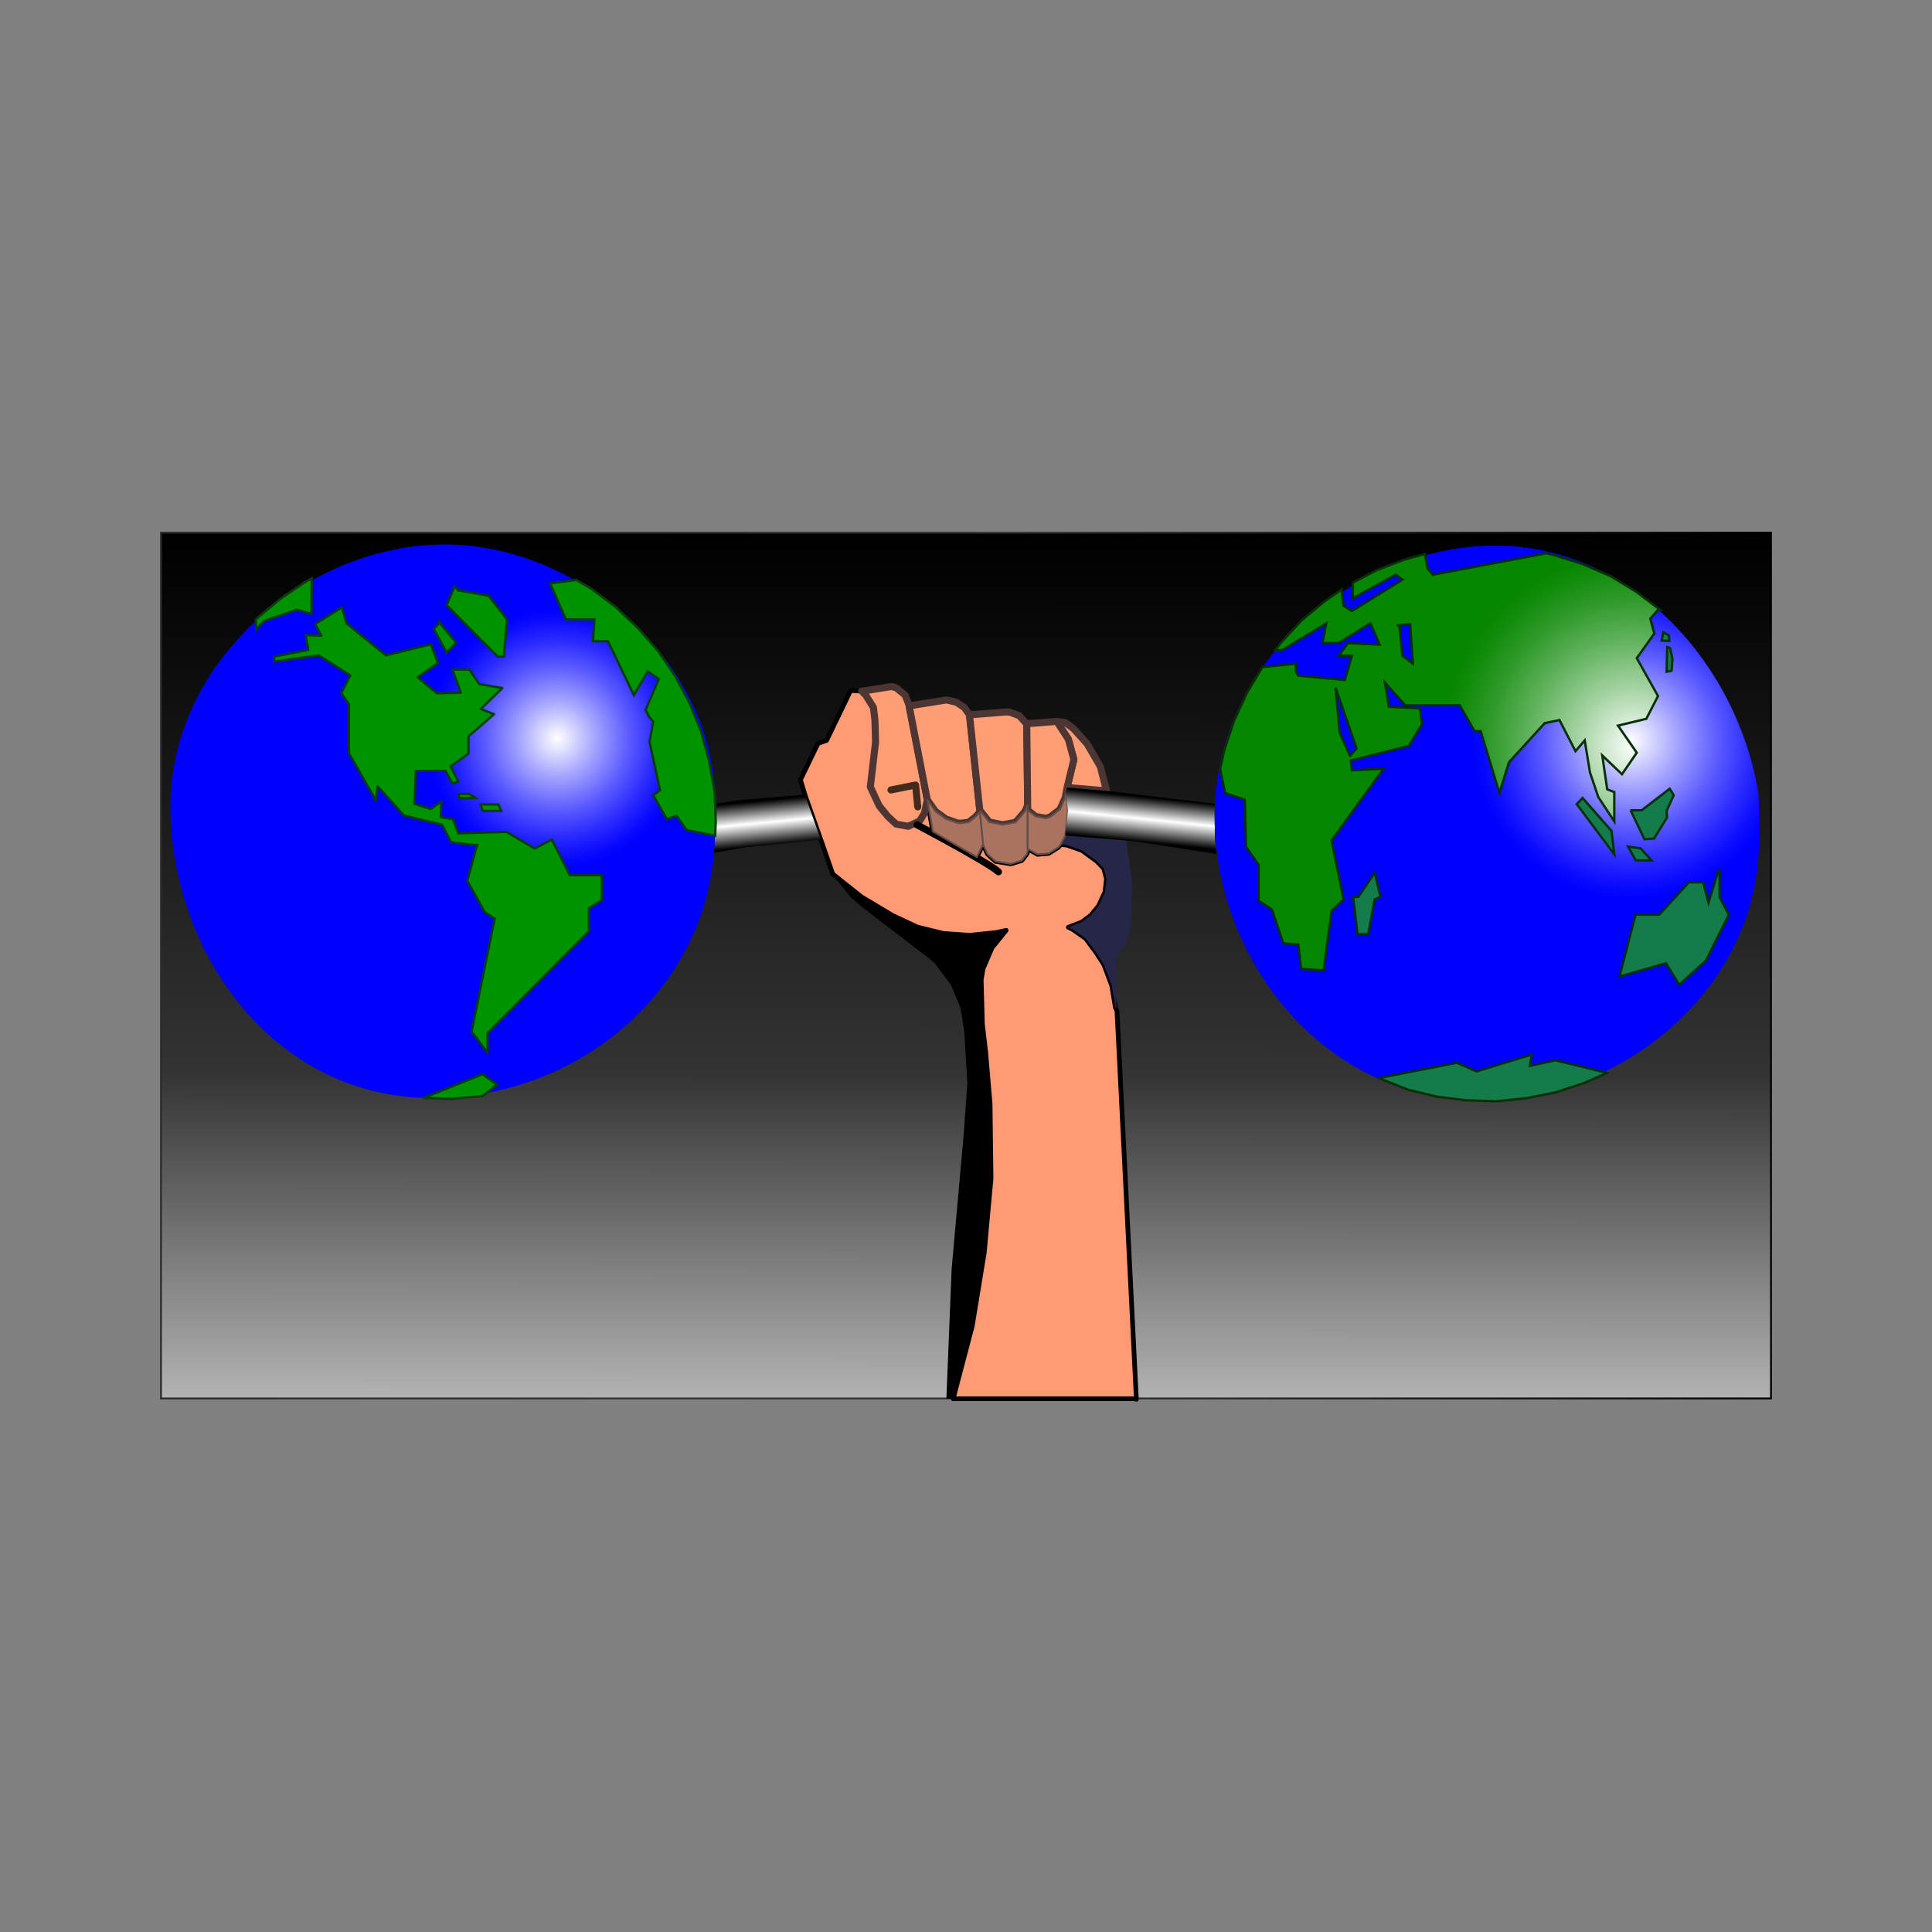 <svg:svg xmlns:svg="http://www.w3.org/2000/svg" enable-background="new 0 0 888 478.023" height="1065.6" version="1.1" viewBox="-88.8 -293.788 1065.6 1065.6" width="1065.6" x="0px" y="0px" xml:space="preserve">
<svg:rect x="-88.8" y="-293.788" width="1065.6" height="1065.6" fill="#808080" stroke="none"/>
<svg:g id="gradient_bkgrnd">
	<svg:linearGradient gradientUnits="userSpaceOnUse" id="SVGID_1_" x1="443.577" x2="444.417" y1="478.307" y2="1.963">
		<svg:stop offset="0" style="stop-color:#B3B3B3" />
		<svg:stop offset="0.379" style="stop-color:#333333" />
		<svg:stop offset="1" style="stop-color:#000000" />
	</svg:linearGradient>
	<svg:linearGradient gradientUnits="userSpaceOnUse" id="SVGID_2_" x1="-0.5" x2="888.5" y1="238.762" y2="238.762">
		<svg:stop offset="0" style="stop-color:#2B2B2B" />
		<svg:stop offset="0.532" style="stop-color:#363636" />
		<svg:stop offset="1" style="stop-color:#000000" />
	</svg:linearGradient>
	<svg:rect fill="url(#SVGID_1_)" height="477.523" stroke="url(#SVGID_2_)" width="888" />
</svg:g>
<svg:g id="weighty_world">
	<svg:g id="hand">
		<svg:polygon fill="#FF9E74" points="    521.497,142.421 518.1,129.005 510.797,116.437 503.324,108.114 498.738,104.717 494.153,104.209 500.437,113.889     503.493,125.098 499.757,140.554   " stroke="#4C3532" stroke-linecap="round" stroke-linejoin="round" stroke-width="3.887" />
		<svg:polygon fill="#FF9A74" points="    527.271,263.857 526.422,261.989 524.385,249.761 519.969,238.042 515.383,231.078 509.948,223.775 502.645,218.68     500.437,217.661 507.909,214.774 512.834,211.037 517.081,205.942 520.647,198.299 521.497,190.997 519.969,185.222     516.231,181.315 507.909,175.201 499.588,172.314 496.19,171.975 495.002,173.503 489.567,176.9 483.453,177.409 478.018,174.352     478.018,175.711 477.678,177.069 474.791,180.806 468.677,182.674 460.354,181.315 455.938,177.409 453.392,171.975     449.994,178.938 425.708,164.841 422.65,147.348 421.123,154.651 418.406,159.067 412.12,161.954 405.498,160.765     400.911,156.519 396.156,150.745 391.231,140.214 394.118,115.587 393.778,103.358 392.93,96.396 388.683,89.603 386.477,87.394     380.362,87.054 367.114,114.567 362.359,116.266 352.677,136.307 355.226,144.799 363.886,169.257 370.512,188.279     386.305,200.847 403.289,211.037 417.047,217.49 431.482,221.058 446.088,222.076 460.694,220.548 466.129,219.359     458.317,229.041 453.392,240.59 452.373,246.703 453.051,270.99 454.92,287.125 457.297,315.148 457.808,356.249 454.07,397.18     447.446,437.603 436.917,477.684 537.631,477.684 537.971,478.023   " stroke="#000000" stroke-linecap="round" stroke-linejoin="round" stroke-width="2.591" />
		<svg:path d="M465.96,219.359l-0.035,0.045l0.204-0.045H465.96z M446.088,222.076l-14.606-1.019l-14.435-3.567l-13.758-6.453    l-16.984-10.19l-15.793-12.567l0.168,0.679l9.851,12.229l6.794,5.773l37.196,28.534l2.377,2.208l8.661,11.549l5.435,12.907    l2.039,12.908l1.699,28.363l-2.039,28.873l-6.623,73.879l-2.888,71.502h3.736l10.53-40.081l6.624-40.423l3.737-40.931    l-0.511-41.101l-2.377-28.023l-1.869-16.135l-0.678-24.287l1.019-6.113l4.926-11.549l7.607-9.637l-5.23,1.144L446.088,222.076z" />
		<svg:polygon fill="#262649" points="532.535,171.295 532.366,169.767 498.738,167.049 496.19,171.975 499.588,172.314     507.909,175.201 516.231,181.315 519.969,185.222 521.497,190.997 520.647,198.299 517.081,205.942 512.834,211.037     507.909,214.774 500.437,217.661 502.645,218.68 509.948,223.775 515.383,231.078 519.969,238.042 524.385,249.761     526.422,261.989 526.932,263.008 526.932,233.626 532.535,226.153 534.913,217.49 534.913,213.925 535.593,192.694   " />
		<svg:polygon fill="#FF9E74" points="    412.631,95.545 412.631,95.206 410.422,89.603 405.667,85.695 403.121,84.847 386.984,87.394 386.477,87.394 388.683,89.603     392.93,96.396 393.778,103.358 394.118,115.587 391.231,140.214 396.156,150.745 400.911,156.519 405.498,160.765 412.12,161.954     418.406,159.067 421.123,154.651 422.65,147.348   " stroke="#4C3532" stroke-linecap="round" stroke-linejoin="round" stroke-width="3.887" />
		<svg:polyline fill="none" points="    402.609,141.913 416.197,139.195 417.387,151.253   " stroke="#422B1B" stroke-linecap="round" stroke-linejoin="round" stroke-width="3.887" />
		<svg:polygon fill="#FF9E74" points="    445.918,100.472 443.031,96.396 438.615,93.508 433.521,92.32 432.841,92.32 412.631,95.545 422.65,147.348 427.066,153.632     432.841,157.878 439.126,160.085 440.825,160.256 445.408,159.746 449.145,156.859 451.693,153.971   " stroke="#4C3532" stroke-linecap="round" stroke-linejoin="round" stroke-width="3.887" />
		<svg:path d="M416.979,161.154    c0,0,39.383,20.773,44.918,25.915" fill="none" stroke="#000000" stroke-linecap="round" stroke-linejoin="round" stroke-width="3.887" />
		<svg:polygon fill="#FF9E74" points="    477.509,105.568 473.432,100.981 467.997,98.942 465.28,98.942 446.088,100.472 445.918,100.472 451.693,153.971 452.032,153.632     456.787,159.576 464.261,161.104 471.395,159.746 476.488,153.802 478.018,150.405 478.018,149.894   " stroke="#4C3532" stroke-linecap="round" stroke-linejoin="round" stroke-width="3.887" />
		<svg:polygon fill="#FF9E74" points="    500.437,113.889 494.153,104.209 492.624,104.209 477.509,105.396 478.018,149.894 478.018,153.122 482.434,156.519     487.868,157.538 490.416,156.859 495.851,152.613 498.738,146.158 499.077,144.12 499.757,140.554 503.493,125.098   " stroke="#4C3532" stroke-linecap="round" stroke-linejoin="round" stroke-width="3.887" />
		<svg:polygon fill="#AA735F" points="451.693,153.971     449.145,156.859 445.408,159.746 440.825,160.256 439.126,160.085 432.841,157.878 427.066,153.632 422.65,147.348     425.708,164.841 449.994,178.938 453.392,171.975 453.392,171.295   " stroke="#664E46" stroke-linecap="round" stroke-linejoin="round" />
		<svg:polygon fill="#AA735F" points="476.488,153.802     471.395,159.746 464.261,161.104 456.787,159.576 452.032,153.632 451.693,153.971 453.392,171.295 453.392,171.975     455.938,177.409 460.354,181.315 468.677,182.674 474.791,180.806 477.678,177.069 478.018,175.711 478.018,150.405   " stroke="#664E46" stroke-linecap="round" stroke-linejoin="round" />
		<svg:polygon fill="#AA735F" points="499.077,144.12     498.738,146.158 495.851,152.613 490.416,156.859 487.868,157.538 482.434,156.519 478.018,153.122 478.018,174.352     483.453,177.409 489.567,176.9 495.002,173.503 496.19,171.975 498.738,167.049 500.267,153.122   " stroke="#664E46" stroke-linecap="round" stroke-linejoin="round" />
	</svg:g>
	<svg:g id="barbell">
		<svg:linearGradient gradientUnits="userSpaceOnUse" id="SVGID_3_" x1="542.223" x2="539.59" y1="145.082" y2="170.43">
			<svg:stop offset="0.025" style="stop-color:#000000" />
			<svg:stop offset="0.502" style="stop-color:#FFFFFF" />
			<svg:stop offset="1" style="stop-color:#000000" />
		</svg:linearGradient>
		<svg:polygon fill="url(#SVGID_3_)" points="581.28,169.767 581.109,152.613 581.45,149.555 527.611,143.1 521.497,142.421     499.757,140.554 499.077,144.12 500.267,153.122 498.738,167.049 532.366,169.767 542.047,170.955 582.129,177.24   " />
		<svg:linearGradient gradientUnits="userSpaceOnUse" id="SVGID_4_" x1="331.963" x2="334.387" y1="147.1" y2="172.555">
			<svg:stop offset="0.025" style="stop-color:#000000" />
			<svg:stop offset="0.502" style="stop-color:#FFFFFF" />
			<svg:stop offset="1" style="stop-color:#000000" />
		</svg:linearGradient>
		<svg:polygon fill="url(#SVGID_4_)" points="355.226,144.799 355.226,144.459 318.709,147.516 305.633,149.555 305.972,159.576     305.633,167.219 304.954,176.56 322.617,173.503 363.886,169.257   " />
		<svg:radialGradient cx="218.488" cy="113.488" gradientUnits="userSpaceOnUse" id="SVGID_5_" r="73.168">
			<svg:stop offset="0" style="stop-color:#FFFFFF" />
			<svg:stop offset="0.015" style="stop-color:#FAFAFF" />
			<svg:stop offset="0.292" style="stop-color:#A3A3FF" />
			<svg:stop offset="0.536" style="stop-color:#5D5DFF" />
			<svg:stop offset="0.738" style="stop-color:#2B2BFF" />
			<svg:stop offset="0.89" style="stop-color:#0C0CFF" />
			<svg:stop offset="0.975" style="stop-color:#0000FF" />
		</svg:radialGradient>
		<svg:path d="M305.633,149.555C306.518,70.747,228.405,4.249,152.748,6.582    C76.832,8.922,4.388,73.21,5.196,152.524c0.799,78.364,55.44,156.646,140.002,159.256c78.964,2.438,153.893-54.547,159.862-136.68    C305.684,166.517,305.935,158.154,305.633,149.555z" fill="url(#SVGID_5_)" />
		<svg:radialGradient cx="810.709" cy="114.824" gradientUnits="userSpaceOnUse" id="SVGID_6_" r="89.219">
			<svg:stop offset="0" style="stop-color:#FFFFFF" />
			<svg:stop offset="0.015" style="stop-color:#FAFAFF" />
			<svg:stop offset="0.292" style="stop-color:#A3A3FF" />
			<svg:stop offset="0.536" style="stop-color:#5D5DFF" />
			<svg:stop offset="0.738" style="stop-color:#2B2BFF" />
			<svg:stop offset="0.89" style="stop-color:#0C0CFF" />
			<svg:stop offset="0.975" style="stop-color:#0000FF" />
		</svg:radialGradient>
		<svg:path d="M881.048,143.78C868.426,66.483,801.758-3.008,717.776,8.371    c-74.524,10.098-137.392,71.397-136.612,149.67c0.784,78.78,60.007,152.622,142.31,155.17    c77.036,2.384,154.221-56.921,157.779-137.847C881.721,164.696,881.579,154.448,881.048,143.78z" fill="url(#SVGID_6_)" />
	</svg:g>
	<svg:g id="w_hemisphere">
		<svg:polygon fill="#009300" points="    174.518,172.484 160.08,170.786 154.984,161.104 133.925,156.01 119.49,139.875 118.471,147.688 103.693,121.701 103.693,94.698     99.449,88.583 104.373,78.733 87.049,67.692 62.424,71.089 62.424,68.372 81.275,64.635 79.748,56.483 88.408,56.822     85.011,50.369 99.789,41.197 102.334,50.029 124.074,67.692 148.871,61.578 152.778,71.939 141.569,79.752 152.099,88.583     165.346,88.244 160.759,75.504 170.102,75.504 175.536,83.489 188.273,85.695 176.384,97.244 183.689,100.132 169.591,112.361     169.591,121.872 159.74,128.834 163.987,137.326 160.759,138.345 156.854,131.383 140.55,131.383 139.87,149.555 148.871,152.443     154.645,148.196 154.305,156.859 161.099,158.048 163.987,165.86 190.482,165.011 206.107,174.183 215.618,169.257     225.469,188.958 243.132,188.958 243.132,202.715 235.999,207.131 235.999,219.869 180.121,276.086 180.121,286.955     171.289,275.237 184.028,212.905 178.593,209.34 168.912,192.016 174.346,172.144   " stroke="#0B3D0A" stroke-linecap="round" stroke-linejoin="round" stroke-width="1.296" />
		<svg:polygon fill="#009300" points="83.145,25.232 79.748,27.102 66.16,36.273 53.252,46.972     52.233,48.162 52.233,48.501 52.573,53.426 56.649,48.841 74.821,42.556 82.973,44.765 83.145,25.743   " stroke="#0B3D0A" stroke-width="1.296" />
		<svg:polygon fill="#009300" points="153.458,50.029 150.4,53.086 157.534,66.165     162.797,60.73 153.458,49.349   " stroke="#0B3D0A" stroke-width="1.296" />
		<svg:polygon fill="#009300" points="161.95,29.648 157.534,40.01 185.727,68.372     189.124,68.372 190.822,47.822 180.632,34.744 163.987,31.857 162.289,29.988   " stroke="#0B3D0A" stroke-width="1.296" />
		<svg:polygon fill="#009300" points="305.633,167.219 305.972,159.576 305.633,149.555     305.293,142.421 302.236,125.777 297.82,109.473 291.535,94.019 283.554,79.073 274.212,65.314 263.002,52.578 250.774,41.029     237.697,31.178 229.034,26.083 214.599,27.95 223.26,47.822 239.056,47.822 238.205,59.879 246.529,59.879 260.795,89.603     268.437,76.524 274.551,80.771 267.249,97.755 269.116,101.491 271.494,104.209 269.456,115.418 275.23,142.082 271.494,144.799     278.967,158.048 284.401,156.179 289.837,163.992   " stroke="#0B3D0A" stroke-width="1.296" />
		<svg:polygon fill="#009300" points="164.496,146.329 173.499,146.329 169.93,144.12     163.987,144.12   " stroke="#0B3D0A" stroke-width="1.296" />
		<svg:polygon fill="#009300" points="176.216,149.894 177.403,153.462 187.594,153.462     186.066,149.894   " stroke="#0B3D0A" stroke-width="1.296" />
		<svg:polygon fill="#009300" points="144.286,311.752 160.759,312.261 177.235,310.732     177.403,310.732 185.387,304.448 177.403,298.674 144.794,311.752   " stroke="#0B3D0A" stroke-width="1.296" />
	</svg:g>
	<svg:g id="europe">
		<svg:radialGradient cx="813.06" cy="117.302" gradientUnits="userSpaceOnUse" id="SVGID_7_" r="106.346">
			<svg:stop offset="0" style="stop-color:#FFFFFF" />
			<svg:stop offset="0.015" style="stop-color:#FAFDFA" />
			<svg:stop offset="0.299" style="stop-color:#A5D3A3" />
			<svg:stop offset="0.55" style="stop-color:#61B25D" />
			<svg:stop offset="0.757" style="stop-color:#309A2B" />
			<svg:stop offset="0.913" style="stop-color:#128C0C" />
			<svg:stop offset="1" style="stop-color:#078600" />
		</svg:radialGradient>
		<svg:path d="M826.866,42.556l-13.247-10.019l-14.267-8.663    l-15.455-6.622l-15.626-4.927l-4.585-1.019l-1.868,0.511l-60.293,11.378l-2.888-3.397l-1.528-7.981l-10.869,2.886l-15.626,5.946    l-13.247,6.962v8.663l23.607-13.079l3.737,2.718l-27.854,17.323l-4.585-2.886l-1.019-8.663v-0.34l-9.341,6.454l-12.738,10.53    L617.626,60.73l-3.058,4.076h3.906l24.287-14.777l-2.208,10.87h9.002l17.493-10.87l5.094,11.72l-17.493-0.85l-5.094,6.964h7.302    l-3.906,13.416l-25.646-2.378l-1.359-2.206v-4.416l-18.439,1.859l-8.563,14.273l-6.963,15.117l-5.436,16.134l-2.379,10.701    l2.719,13.248l10.869,3.736l0.68,25.985l6.963,9.851v19.871l7.304,4.756l6.283,18.681l8.322,0.68l1.528,13.418l12.399,0.849    l4.415-32.948l6.624-6.115l-6.624-32.608l28.702-39.574l-17.493,0.851l-0.604-5.328l32.025-8.091l7.303-12.057l-1.359-8.663    l-16.983-0.848l-2.208-13.419l11.21,12.568h30.062l8.151,14.267h3.397l10.359,34.139l5.266-16.984l19.701-21.571l8.152-1.698    l8.832,17.155l5.096-5.946l2.886,17.664l4.586,13.587l8.834,13.418V143.1l-3.908-1.526l-2.718-18.683l10.87,10.359l8.151-11.889    l-10.356-14.945l15.624-3.737l6.455-12.568l-11.723-20.889l9.684-13.587l-2.21-8.152l4.249-4.927H826.866z M656.009,122.891v0.68    l-5.944-13.418l-2.208-24.625l11.55,33.457L656.009,122.891z M684.712,67.863l-1.698-16.645h-1.359l7.304-0.679l1.528,21.74    L684.712,67.863z" fill="url(#SVGID_7_)" stroke="#083006" stroke-width="1.296" />
		<svg:g id="other_lands">
			<svg:polygon fill="#147B4B" points="669.426,187.6 669.257,187.769 660.425,200.847      657.537,201.017 659.915,221.567 665.859,221.567 669.426,202.375 672.653,200.847    " stroke="#083006" stroke-width="1.296" />
			<svg:polygon fill="#147B4B" points="672.143,301.053 687.599,307.166 703.563,311.072      720.208,313.109 736.682,313.62 753.156,311.922 769.292,308.695 785.257,303.43 797.484,297.995 797.145,297.824      769.121,291.031 755.025,294.088 756.044,287.974 747.722,290.352 725.643,297.145 714.773,292.39 671.294,300.882    " stroke="#083006" stroke-width="1.296" />
			<svg:polygon fill="#147B4B" points="828.565,54.956 831.622,56.654 831.962,59.711      827.719,59.54    " stroke="#083006" stroke-width="1.296" />
			<svg:polygon fill="#147B4B" points="832.302,63.448 833.659,69.73 833.153,76.184      830.436,76.695 830.775,63.108 832.302,63.616    " stroke="#083006" stroke-width="1.296" />
			<svg:polygon fill="#147B4B" points="810.396,153.122 816.676,153.122 832.134,141.234      834.339,144.799 830.436,153.462 830.603,157.199 823.47,168.747 818.207,169.087 810.563,153.122    " stroke="#083006" stroke-width="1.296" />
			<svg:polygon fill="#147B4B" points="780.841,149.726 784.067,146.329 800.032,164.501      801.563,177.409    " stroke="#083006" stroke-width="1.296" />
			<svg:polygon fill="#147B4B" points="809.203,173.164 816.169,174.183 822.111,180.806      813.452,180.806    " stroke="#083006" stroke-width="1.296" />
			<svg:polygon fill="#147B4B" points="859.648,186.241 859.648,201.017 864.742,210.697      852.176,236.004 837.396,249.42 830.097,237.532 804.448,244.835 813.28,210.697 826.359,210.697 842.664,192.865      850.645,192.865 853.534,204.074 858.797,186.92    " stroke="#083006" stroke-width="1.296" />
		</svg:g>
	</svg:g>
</svg:g>
</svg:svg>